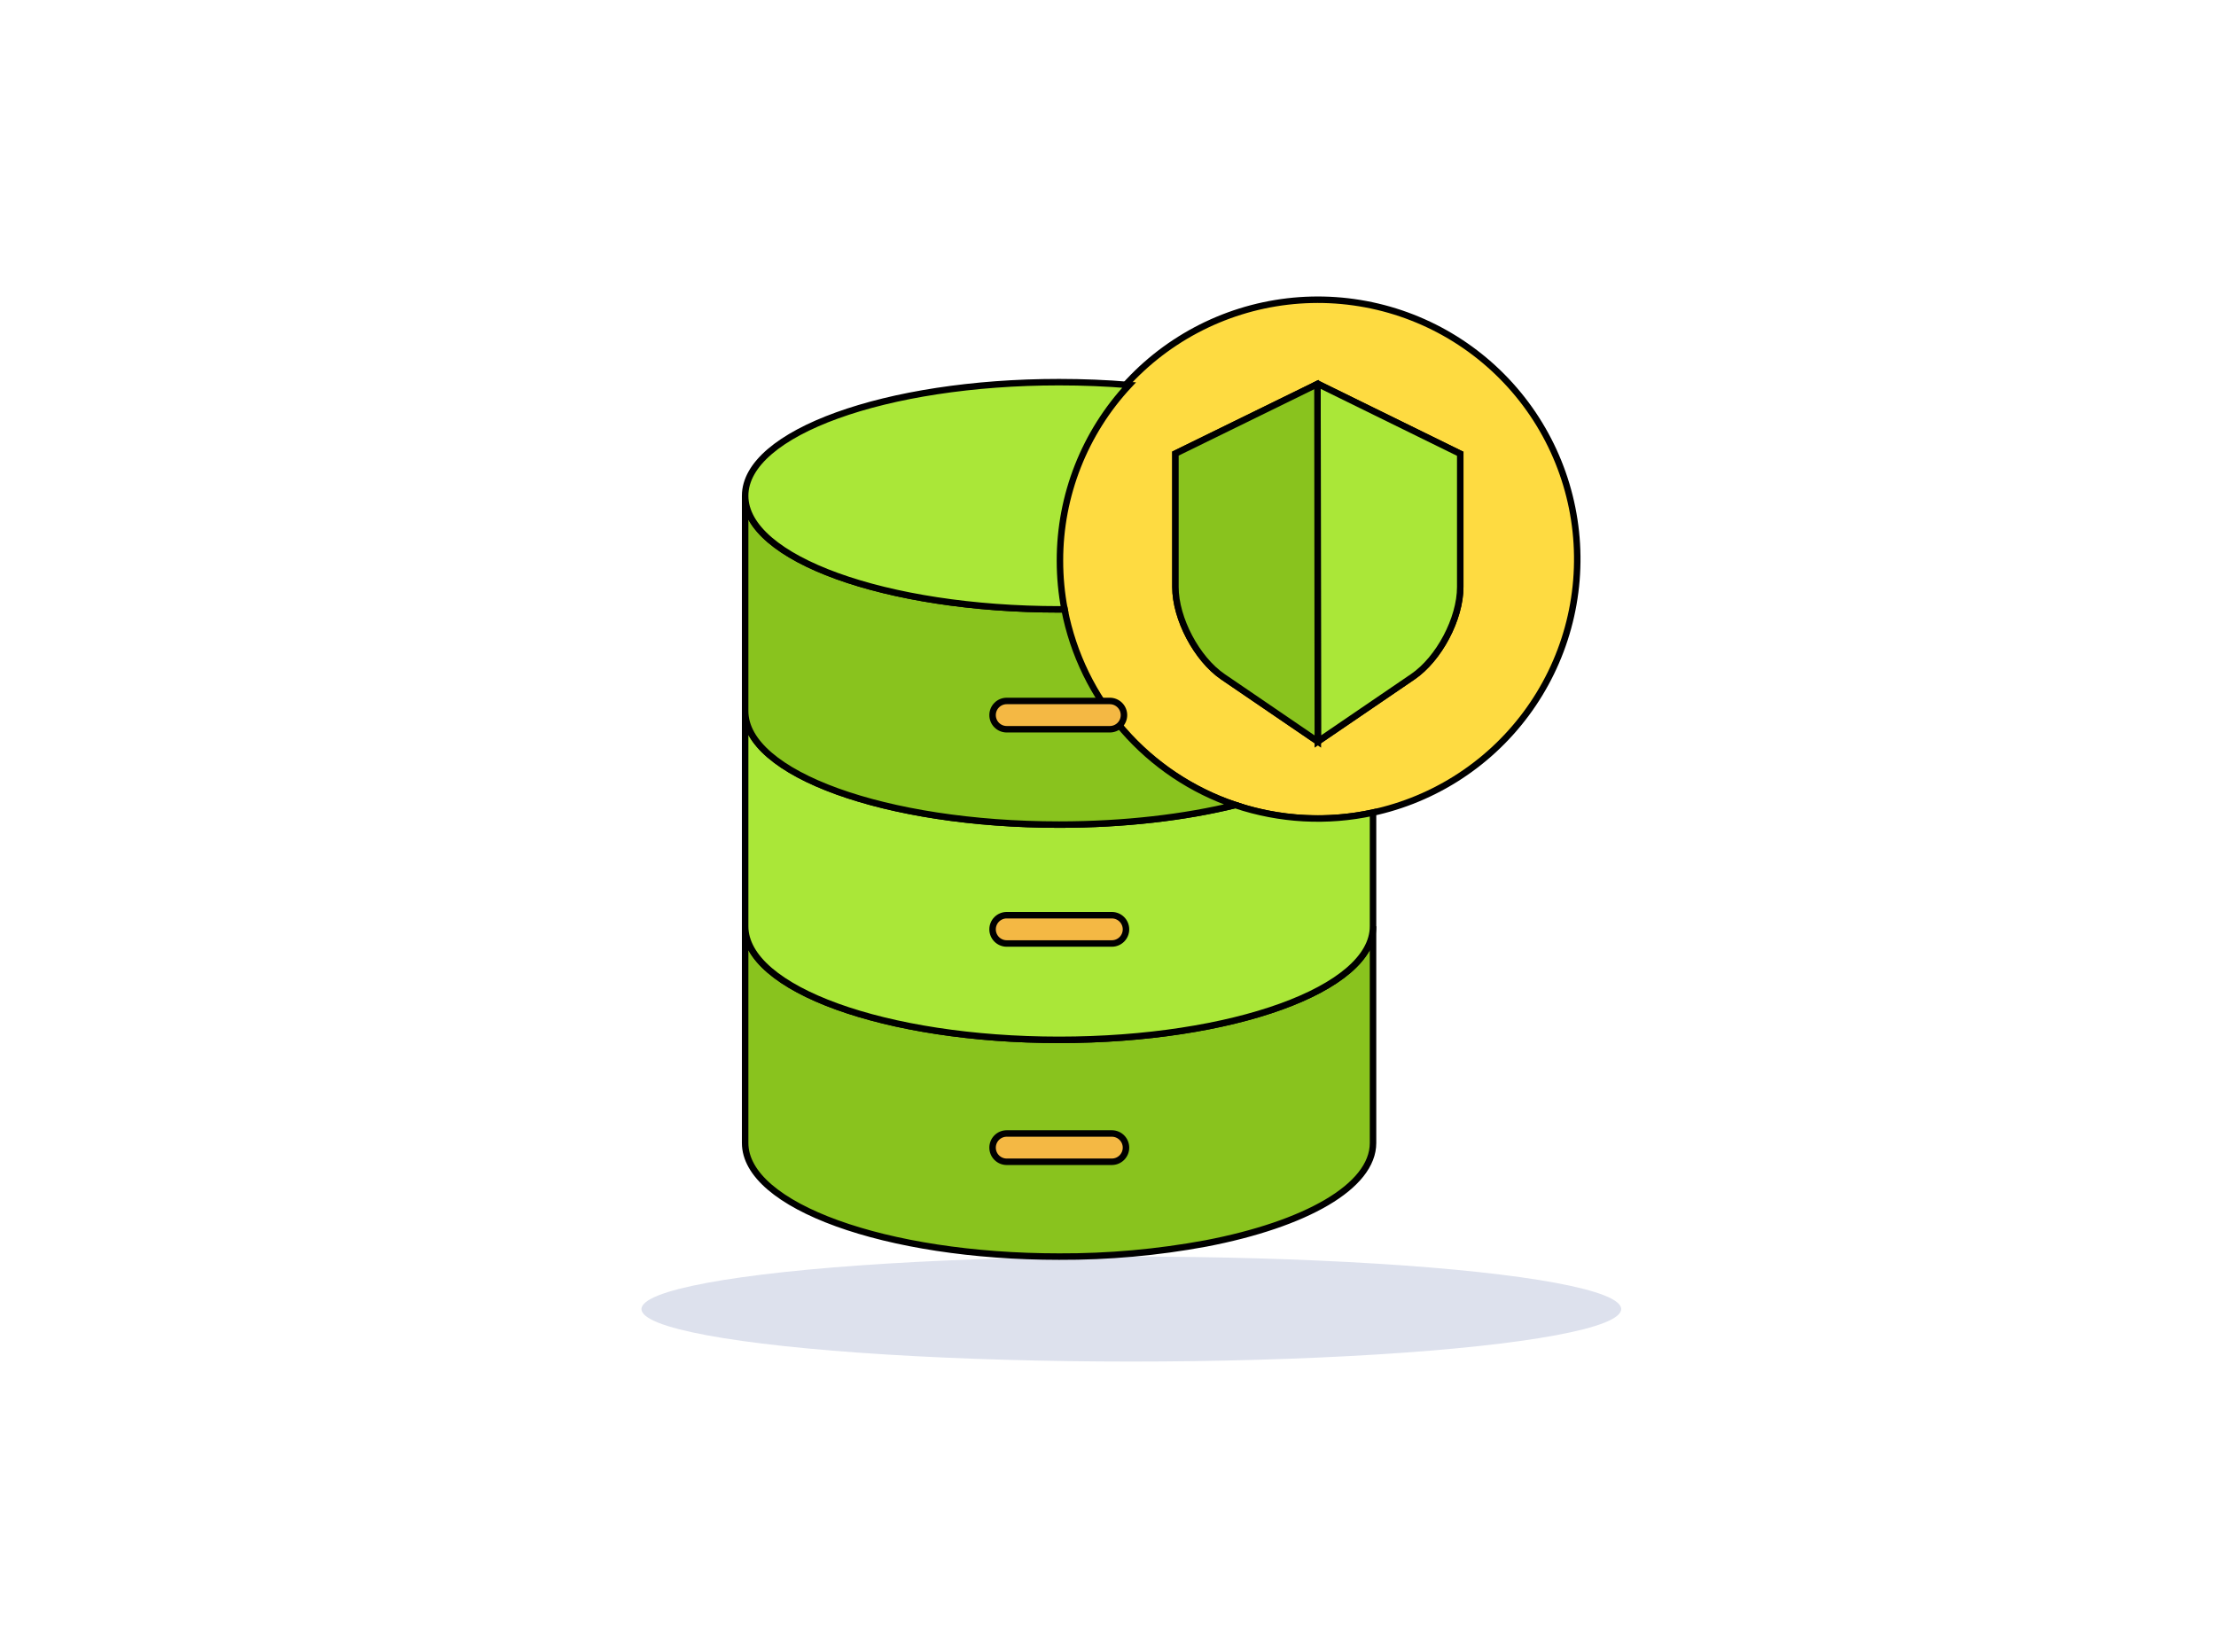 <svg width="342" height="255" viewBox="0 0 342 255" fill="none" xmlns="http://www.w3.org/2000/svg">
<ellipse cx="174.6" cy="202.063" rx="75.6" ry="8.1" fill="#DDE1ED"/>
<path d="M190.642 124.263C181.106 121.062 173.123 114.39 168.283 105.572C163.442 96.754 162.098 86.437 164.517 76.673C166.937 66.909 172.943 58.413 181.341 52.876C189.739 47.339 199.913 45.165 209.841 46.788C219.768 48.41 228.721 53.71 234.919 61.633C241.117 69.556 244.106 79.522 243.291 89.548C242.476 99.574 237.917 108.926 230.521 115.744C223.125 122.562 213.433 126.346 203.374 126.344C199.045 126.346 194.745 125.643 190.642 124.263ZM225.362 90.607V70.045L203.383 59.25L203.315 59.285L181.408 70.013V90.607C181.408 95.483 184.687 101.704 188.733 104.465L203.383 114.458L218.037 104.465C222.083 101.704 225.362 95.514 225.362 90.607Z" fill="#FEDB41" stroke="black"/>
<path d="M225.362 70.045V90.607C225.362 95.515 222.083 101.704 218.037 104.465L203.383 114.458L203.327 59.307L203.314 59.285L203.383 59.251L225.362 70.045Z" fill="#AAE738" stroke="black"/>
<path d="M211.903 142.973V176.426C211.903 183.152 201.461 188.986 186.124 191.928C178.647 193.315 171.055 193.996 163.45 193.962C136.685 193.962 115 186.119 115 176.426V142.973C115 152.663 136.685 160.506 163.45 160.506C190.214 160.506 211.903 152.663 211.903 142.973Z" fill="#89C31E" stroke="black"/>
<path d="M211.903 142.28V142.973C211.903 152.663 190.214 160.506 163.45 160.506C136.685 160.506 115 152.663 115 142.973V109.747C115 119.437 136.685 127.283 163.45 127.283C173.53 127.283 182.892 126.17 190.642 124.263C197.494 126.563 204.841 126.965 211.903 125.427V142.28Z" fill="#AAE738" stroke="black"/>
<path d="M203.327 59.306L203.383 114.458L188.733 104.465C184.686 101.704 181.407 95.483 181.407 90.607V70.013L203.314 59.285L203.327 59.306ZM190.642 124.263C182.892 126.169 173.53 127.283 163.45 127.283C136.685 127.283 115 119.437 115 109.747V76.521C115 86.208 136.692 94.058 163.45 94.058C163.734 94.058 164.012 94.058 164.289 94.055C165.622 100.969 168.763 107.406 173.392 112.712C178.021 118.019 183.973 122.004 190.642 124.263Z" fill="#89C31E" stroke="black"/>
<path d="M163.45 58.988C167.166 58.988 170.785 59.138 174.26 59.428C167.387 66.787 163.57 76.485 163.584 86.555C163.584 89.071 163.82 91.582 164.289 94.055C164.012 94.058 163.734 94.058 163.45 94.058C136.692 94.058 115 86.208 115 76.521C115 66.835 136.692 58.988 163.45 58.988Z" fill="#AAE738" stroke="black"/>
<path d="M153.186 110.38C153.186 110.959 153.416 111.515 153.825 111.924C154.235 112.334 154.79 112.564 155.369 112.564H171.28C171.859 112.564 172.415 112.334 172.824 111.924C173.234 111.515 173.464 110.959 173.464 110.38C173.464 109.801 173.234 109.245 172.824 108.836C172.415 108.426 171.859 108.196 171.28 108.196H155.369C154.79 108.196 154.235 108.426 153.825 108.836C153.416 109.245 153.186 109.801 153.186 110.38ZM171.592 141.266H155.369C154.79 141.266 154.235 141.496 153.825 141.905C153.416 142.315 153.186 142.87 153.186 143.45C153.186 144.029 153.416 144.584 153.825 144.994C154.235 145.403 154.79 145.633 155.369 145.633H171.592C172.171 145.633 172.727 145.403 173.136 144.994C173.546 144.584 173.776 144.029 173.776 143.45C173.776 142.87 173.546 142.315 173.136 141.905C172.727 141.496 172.171 141.266 171.592 141.266ZM171.592 174.959H155.369C154.79 174.959 154.235 175.189 153.825 175.599C153.416 176.008 153.186 176.564 153.186 177.143C153.186 177.722 153.416 178.278 153.825 178.687C154.235 179.097 154.79 179.327 155.369 179.327H171.592C172.171 179.327 172.727 179.097 173.136 178.687C173.546 178.278 173.776 177.722 173.776 177.143C173.776 176.564 173.546 176.008 173.136 175.599C172.727 175.189 172.171 174.959 171.592 174.959Z" fill="#F4B844" stroke="black"/>
</svg>
